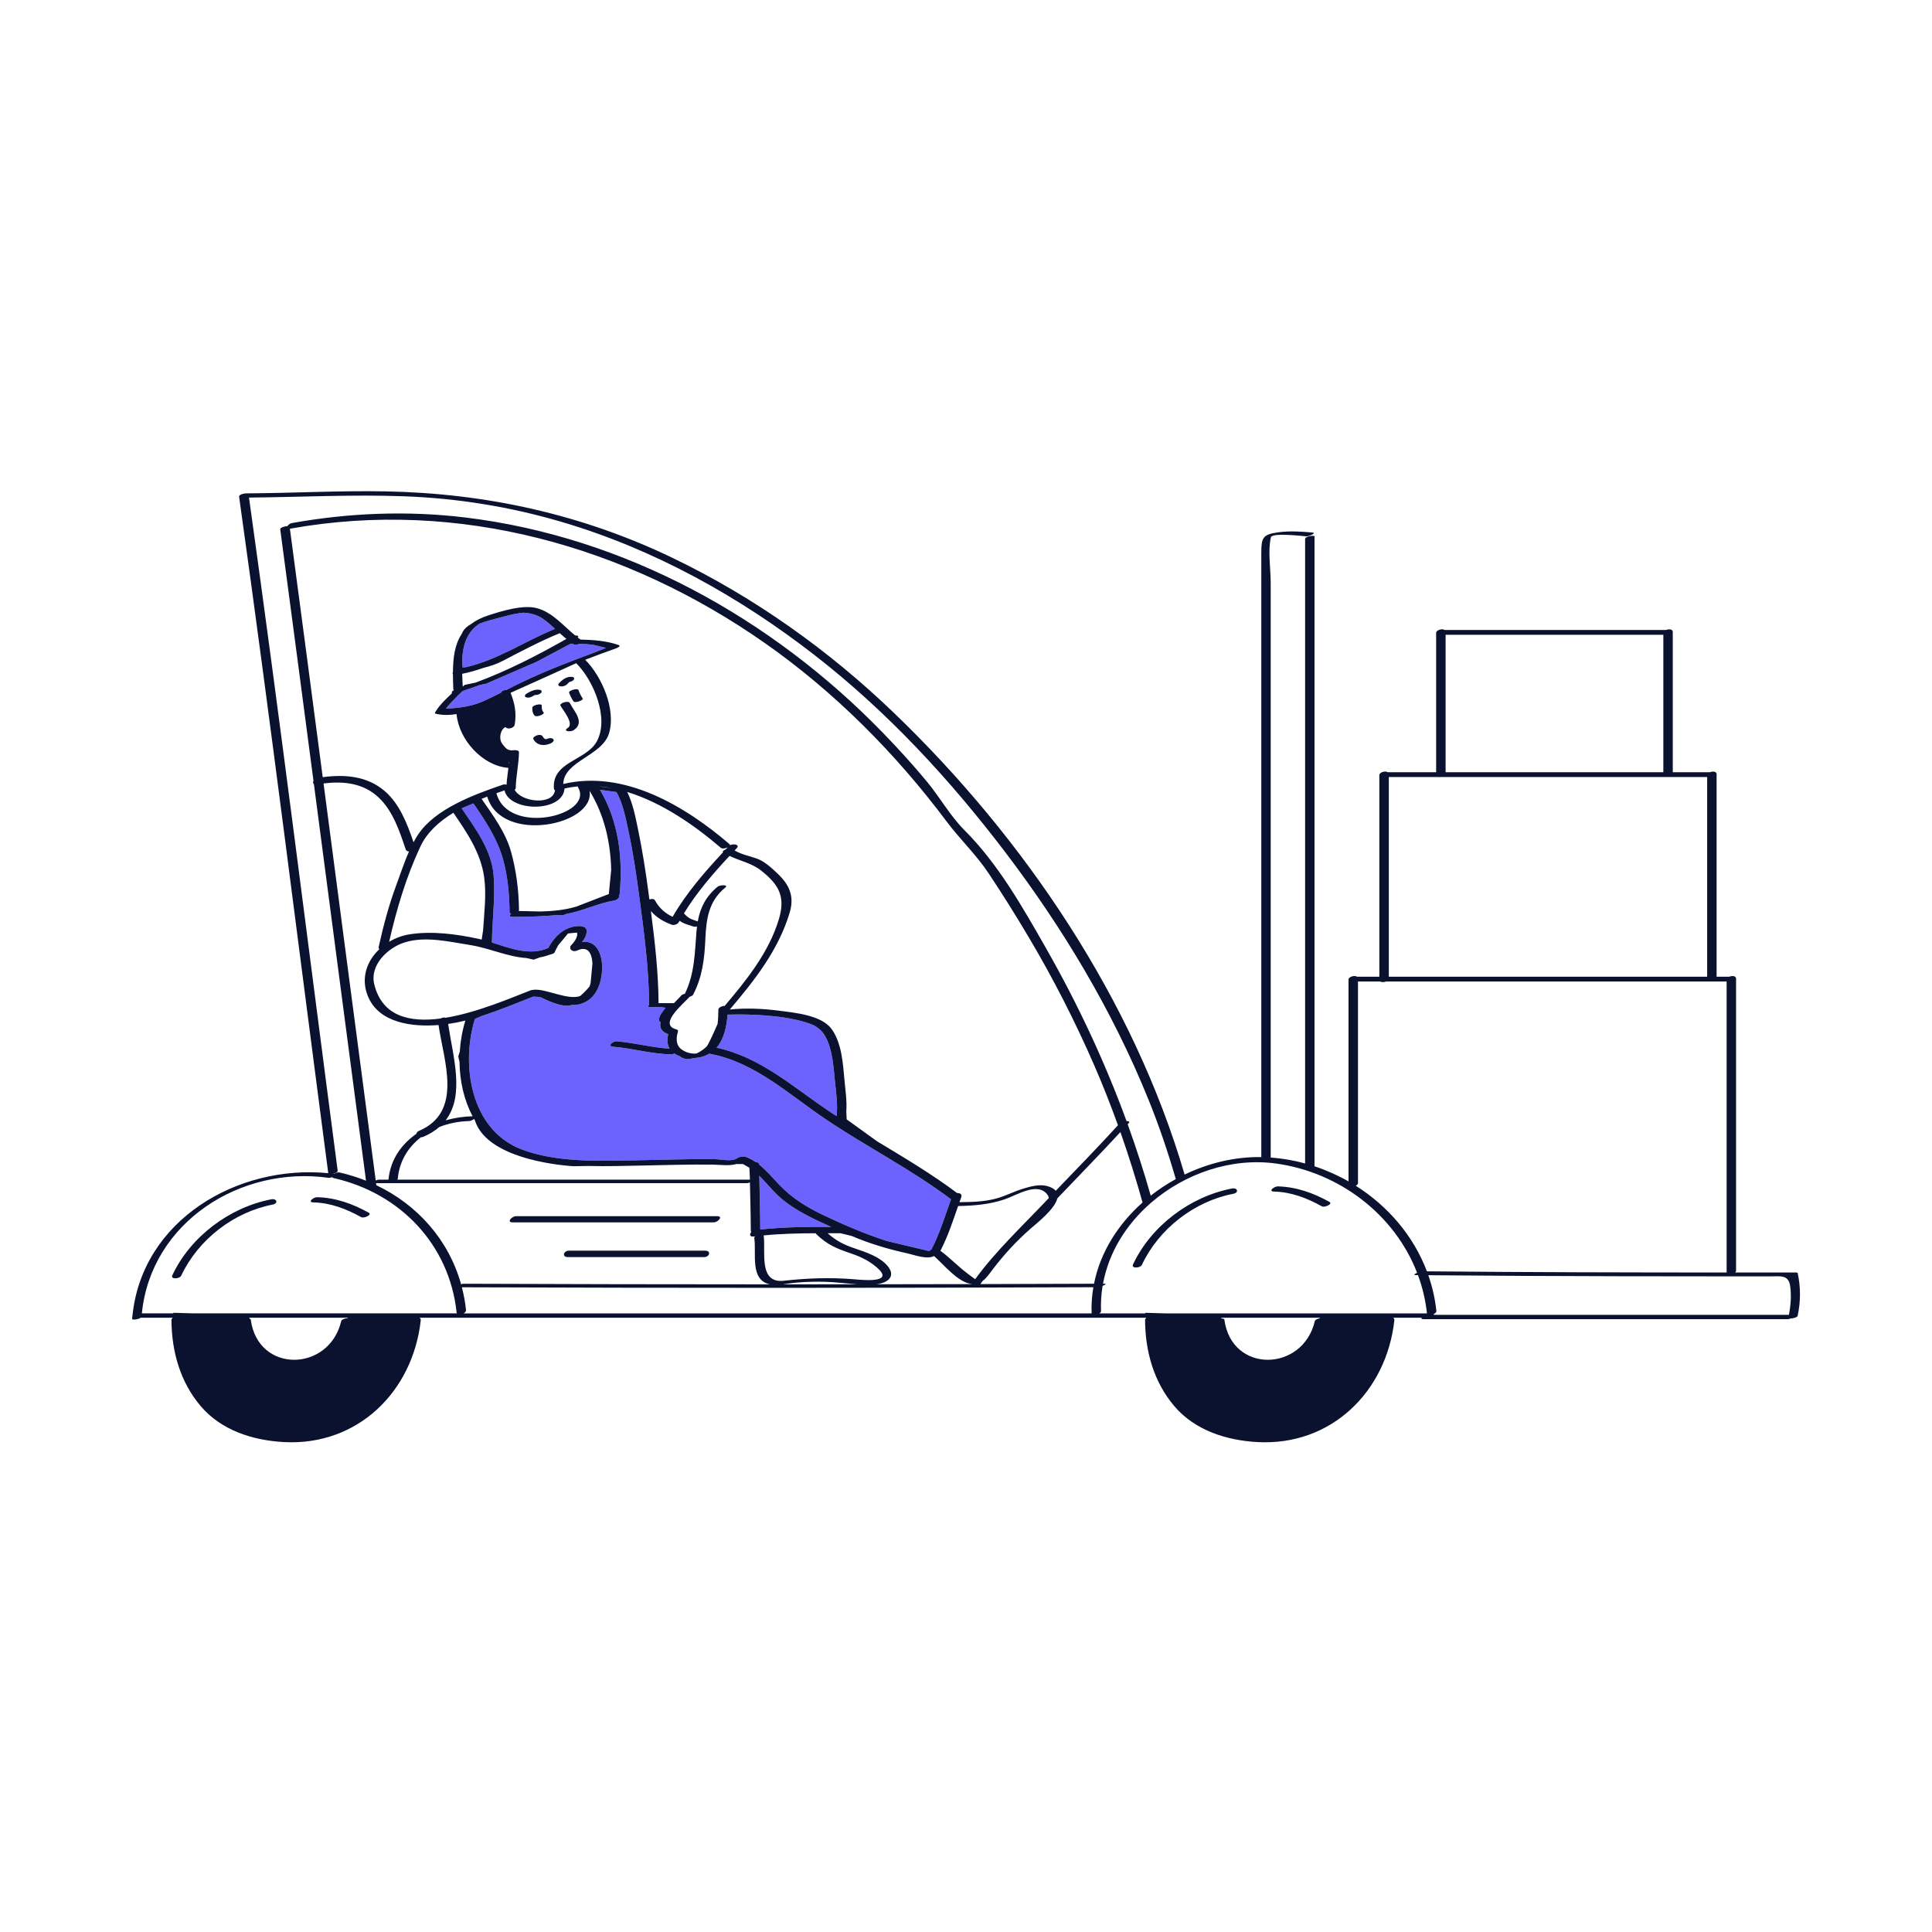 <?xml version="1.0" standalone="no"?>
<svg version="1.1" id="Layer_1" xmlns="http://www.w3.org/2000/svg" xmlns:xlink="http://www.w3.org/1999/xlink" x="0px" y="0px" width="595.28px" height="595.28px" viewBox="0 0 595.28 595.28" enable-background="new 0 0 595.28 595.28" xml:space="preserve">
<path id="color_x5F_2" fill="#6c63ff" d="M142.52,205.647c-0.034-0.555-0.083-1.55-0.095-2.732
	c0.271-4.304,1.457-8.231,5.312-10.746c2.044-0.795,4.504-1.426,6.811-2.016c0.673-0.172,1.334-0.341,1.968-0.511
	c1.774-0.473,3.415-0.728,4.785-0.866c2.165,0.125,4.213,0.667,5.905,1.835c1.363,0.94,2.601,2.03,3.821,3.145
	c-9.215,3.751-17.788,9.63-27.542,11.835C143.091,205.62,142.759,205.638,142.52,205.647z M148.792,216.115
	c1.873-0.83,3.712-1.737,5.542-2.665c0.208-0.542,0.991-0.894,1.709-0.871c0.488-0.25,0.977-0.5,1.465-0.748
	c8.075-4.103,16.634-7.476,25.187-10.601l4.042-1.617l-3.924-0.934c-1.406-0.18-2.825-0.278-4.227-0.333
	c-0.649,0.268-1.446,0.427-1.817,0.187c-0.102-0.065-0.196-0.14-0.296-0.207h-0.628l-10.557,5.608l-15.465,6.714l-1.979,0.417
	c-1.738,0.65-3.491,1.264-5.259,1.84l-1.372,1.257c-0.644,0.657-1.282,1.321-1.905,1.998c-0.647,0.703-1.34,1.4-1.915,2.167
	c2.51-0.066,7.018-0.416,10.768-1.951C148.37,216.286,148.583,216.208,148.792,216.115z M233.957,362.278
	c0.081,5.524,0.272,11.045,0.293,16.57c7.229-0.817,14.565-0.845,21.853-0.826c-5.13-2.281-10.347-4.727-14.666-8.148
	C238.698,367.705,236.463,364.798,233.957,362.278z M257.762,343.88c0.439-3.371-0.166-7.324-0.475-10.438
	c-0.457-4.601-0.754-10.412-3.207-14.485c-0.751-1.247-1.884-2.224-3.223-3.005c-6.798-2.965-17.723-3.387-23.327-3.387
	c-1.43,0-2.591,0.027-3.371,0.052c-0.242,3.674-1.087,7.552-3.378,10.188c13.468,2.913,23.343,11.939,34.503,19.456
	C256.103,342.812,256.936,343.34,257.762,343.88z M293.009,369.515c-12.256-9.239-25.954-16.146-38.654-24.699
	c-11.307-7.614-21.589-17.386-35.397-20.082c-0.142-0.028-0.26-0.066-0.366-0.11c-0.827,0.491-1.756,0.882-2.833,1.118
	c-0.679,0.149-1.381,0.239-2.083,0.274c-0.638,0.189-1.296,0.311-1.957,0.311c-0.806,0-1.568-0.361-2.257-0.882
	c-0.611-0.218-1.173-0.5-1.672-0.846c-0.303,0.148-0.624,0.246-0.892,0.244c-6.173-0.052-11.889-1.842-18-2.333
	c-1.958-0.157,0.001-1.754,1.121-1.664c5.536,0.445,10.792,1.948,16.313,2.263c-0.699-1.13-0.911-2.613-0.426-4.455
	c-2.232-0.806-2.741-2.139-2.355-3.654c-0.035-0.028-0.076-0.068-0.108-0.089c-0.227-0.151-0.366-0.382-0.401-0.668
	c-0.119-0.965,1.159-2.678,2.038-3.726l-1.6-0.246c-1.098,0-2.195,0-3.292,0c-0.563,0-0.619-0.347-0.178-0.63
	c-0.071-11.149-1.571-22.441-3.049-33.47c-0.897-6.692-1.873-13.396-3.296-20c-0.868-4.026-1.684-8.465-3.711-12.127l-5.11-0.705
	c5.787,9.756,7.122,21.043,6.065,32.285c-0.013,0.141-0.105,0.265-0.242,0.375c0.403,0.366-0.416,1.299-1.41,1.464
	c-5.046,0.837-9.698,3.243-14.723,4.125l-1.059,0.409l-1.9-0.042c-4.552,0.438-9.103,0.527-13.684,0.53
	c-1.113,0.001-0.936-0.521-0.381-0.971c-0.294-0.057-0.497-0.199-0.5-0.448c-0.062-5.369-0.565-11.146-2.026-16.336
	c-1.799-6.391-5.404-11.78-9.114-17.194l-3.634,1.53c4.211,6.103,9.19,12.883,9.841,20.471c0.033,0.379,0.043,0.758,0.067,1.138
	c0.042,0.229,0.065,0.377,0.07,0.413l0.011,0.075l-0.012,0.075l-0.026,0.173c0.293,6.256-0.527,12.501-0.611,18.76
	c-0.001,0.076-0.024,0.149-0.057,0.22c5.7,1.792,11.618,4.176,17.293,1.749c0.036-0.016,0.073-0.024,0.109-0.037
	c1.819-3.367,4.446-6.13,8.478-6.698c1.091-0.154,3.3-0.196,3.354,1.408c0.043,1.277-0.618,2.435-1.422,3.429
	c5.636-0.738,7.064,6.235,5.741,11.787c-0.859,3.601-2.911,6.565-6.686,7.431c-0.749,0.172-1.492,0.217-2.232,0.189
	c-0.418,0.154-0.906,0.239-1.464,0.239c-2.425,0-5.799-1.462-8.078-2.611c-0.645-0.113-1.292-0.185-1.943-0.182
	c-0.134,0-0.254-0.011-0.365-0.029c-5.246,2.037-10.476,4.247-15.843,5.959l-2.138,0.938c-4.424,14.222-1.257,34.184,14.324,40.153
	c10.707,4.102,23.619,3.587,34.916,3.404c5.422-0.088,10.843-0.268,16.266-0.335c2.946-0.037,5.912-0.125,8.856-0.004
	c1.833,0.075,5.063,0.836,6.608-0.415c0.311-0.251,1.012-0.389,1.616-0.385c0.291-0.055,0.551-0.066,0.719-0.004
	c1.181,0.434,2.239,1.012,3.222,1.681c0.565,0.012,1.043,0.242,1.061,0.781c2.265,1.791,4.149,4.059,6.197,6.216
	c3.992,4.207,8.732,7.06,13.966,9.528c6.376,3.007,12.614,5.665,19.076,7.765l13.229,3.154c0.085-0.205,0.319-0.384,0.623-0.523
	c0.019-0.053,0.033-0.105,0.063-0.162c2.516-4.885,4.105-10.138,5.958-15.292C293.02,369.52,293.014,369.518,293.009,369.515z"></path>
<path id="color_x5F_1" d="M164.764,220.516c-0.683-0.72-0.753-1.5-0.754-2.453c-0.001-0.888,2.897-1.332,2.897-0.776
	c0,0.8-0.003,1.6,0.58,2.214C168.001,220.044,165.306,221.087,164.764,220.516z M172.677,217.397
	c0.723,1.38,4.366,5.574,2.236,6.923c-1.651,1.045,0.915,1.247,1.759,0.712c3.688-2.334,0.327-5.695-1.097-8.411
	C175.098,215.71,172.304,216.686,172.677,217.397z M178.241,212.621c-0.242-0.712-3.111,0.148-2.897,0.776
	c0.326,0.958,0.776,1.823,1.333,2.667c0.487,0.738,3.151-0.392,2.897-0.776C179.017,214.443,178.567,213.579,178.241,212.621z
	 M174.62,210.911c0.218-0.218,0.438-0.434,0.667-0.642c0.041-0.037,0.116-0.1,0.184-0.155c0.547-0.095,1.305-0.421,1.437-0.955
	c0.164-0.657-0.886-0.639-1.249-0.615c-1.375,0.089-2.431,0.968-3.36,1.896c-0.42,0.419-0.355,0.892,0.273,1.019
	C173.218,211.591,174.141,211.389,174.62,210.911z M164.722,214.182c0.031-0.015,0.063-0.026,0.093-0.04
	c0.631,0.048,1.343-0.158,1.804-0.565c0.455-0.402,0.327-0.901-0.273-1.019c-1.463-0.288-2.835,0.422-4.062,1.132
	c-0.395,0.229-0.876,0.832-0.256,1.125c0.629,0.298,1.486,0.055,2.052-0.272C164.288,214.423,164.535,214.273,164.722,214.182z
	 M168.531,227.663c-0.281,0.13-0.217,0.138-0.452,0.081c-0.356-0.087-0.674-0.486-0.838-0.79c-0.321-0.595-1.079-0.581-1.666-0.423
	c-0.342,0.092-1.543,0.623-1.231,1.2c1.102,2.038,3.405,2.21,5.377,1.291c0.399-0.186,1.203-0.745,0.745-1.27
	C170.025,227.25,169.05,227.421,168.531,227.663z M157.929,376.625c20.667,0,41.333,0,62,0c1.251,0,3.019-1.899,1.059-1.899
	c-20.667,0-41.333,0-62,0C157.737,374.726,155.969,376.625,157.929,376.625z M217.272,385.351c-14,0-28,0-42,0
	c-1.604,0-2.266,1.983-0.294,1.983c14,0,28,0,42,0C218.583,387.334,219.245,385.351,217.272,385.351z M83.574,369.529
	c-12.844,2.474-24.906,11.512-30.477,23.404c-0.636,1.356,2.275,1.104,2.722,0.15c5.205-11.11,16.153-19.609,28.19-21.929
	C85.813,370.808,85.332,369.19,83.574,369.529z M113.615,373.654c-4.96-2.759-10.205-4.637-15.92-4.777
	c-1.062-0.026-3.099,1.55-1.14,1.598c5.307,0.131,10.157,2.003,14.746,4.556C112.104,375.476,114.782,374.304,113.615,373.654z
	 M379.574,366.196c-12.844,2.474-24.906,11.512-30.477,23.404c-0.636,1.356,2.275,1.104,2.722,0.15
	c5.205-11.11,16.153-19.609,28.19-21.929C381.813,367.475,381.332,365.857,379.574,366.196z M409.615,370.321
	c-4.96-2.759-10.205-4.637-15.92-4.777c-1.062-0.026-3.099,1.55-1.14,1.598c5.307,0.131,10.157,2.003,14.746,4.556
	C408.104,372.143,410.782,370.971,409.615,370.321z M553.887,405.419c-0.099,0.467-1.359,0.819-2.174,0.823
	c-0.314,0.131-0.632,0.22-0.859,0.22c-37.38,0-74.76,0-112.141,0c-0.753,0-0.869-0.202-0.681-0.449c-2.931,0-5.862,0-8.794,0
	c0.267,0.157,0.43,0.422,0.386,0.813c-2.432,21.951-19.43,38.732-42.167,37.501c-9.518-0.516-19.286-3.587-25.636-11.082
	c-6.334-7.477-8.919-16.768-9.01-26.45c-0.002-0.268,0.114-0.497,0.299-0.683l-0.015-0.1c-37.745,0-75.49,0-113.235,0
	c-36.869,0-73.737,0-110.606,0c0.267,0.157,0.43,0.422,0.386,0.813c-2.432,21.951-19.43,38.732-42.167,37.501
	c-9.518-0.516-19.286-3.587-25.636-11.082c-6.334-7.477-8.919-16.768-9.01-26.45c-0.003-0.318,0.162-0.582,0.41-0.782
	c-3.295,0-6.591,0-9.886,0c-0.713,0.568-2.668,0.73-2.64,0.374c0.014-0.175,0.041-0.343,0.057-0.517
	c-0.094-0.085-0.068-0.201,0.036-0.328c2.89-29.618,32.417-46.803,60.343-44.064c-0.001-0.004-0.004-0.007-0.005-0.012
	c-9.131-69.469-17.736-139.014-27.463-208.404c-0.101-0.717,1.603-1.044,2.056-1.046c14.363-0.063,28.713-0.882,43.081-0.615
	c30.857,0.574,60.484,7.07,88.369,20.477c25.185,12.108,48.132,28.431,68.267,47.786c40.287,38.727,73.749,88.337,89.546,142.238
	c7.416-3.566,15.579-5.52,23.629-5.388c0-41.203,0-82.406,0-123.609c0-20.801,0-41.602,0-62.403c0-4.795,0.394-5.828,5.189-6.481
	c3.472-0.474,7.105-0.254,10.583,0.066c1.446,0.133-1.269,1.231-1.882,1.175c-1.573-0.145-10.58-1.161-10.924,0.285
	c-0.996,4.18-0.068,9.698-0.068,14c0,4.566,0,9.132,0,13.697c0,18.125,0,36.25,0,54.375c0,36.344,0,72.688,0,109.031
	c3.605,0.273,7.155,0.889,10.602,1.831c0-64.14,0-128.28,0-192.42c0-0.825,2.897-1.24,2.897-0.776c0,64.69,0,129.38,0,194.07
	c3.649,1.207,7.162,2.771,10.477,4.658c0-20.729,0-41.458,0-62.187c0-0.873,1.872-1.405,2.613-0.888c2.296,0,4.591,0,6.887,0
	c0-20.704,0-41.408,0-62.112c0-0.873,1.872-1.405,2.613-0.888c4.962,0,9.925,0,14.887,0c0-14.314,0-28.629,0-42.943
	c0-0.873,1.873-1.406,2.614-0.889c22.737,0,45.475,0,68.211,0c0.713-0.296,1.664-0.293,1.976,0.208
	c0.006,0.009,0.014,0.018,0.019,0.027c0.055,0.099,0.094,0.209,0.094,0.347c0,14.417,0,28.833,0,43.25c3.804,0,7.608,0,11.412,0
	c0.711-0.295,1.662-0.293,1.975,0.206c0.006,0.01,0.014,0.019,0.02,0.029c0.054,0.099,0.093,0.21,0.093,0.348
	c0,20.806,0,41.611,0,62.417c1.304,0,2.608,0,3.912,0c0.711-0.295,1.662-0.293,1.975,0.206c0.006,0.01,0.014,0.019,0.02,0.029
	c0.054,0.099,0.093,0.21,0.093,0.348c0,30,0,60,0,90c0,0.209-0.109,0.399-0.284,0.56c6.256,0.002,12.512,0.004,18.768,0.004
	c0.121,0,0.47,0.02,0.508,0.201C554.845,396.696,554.823,401.017,553.887,405.419z M445.415,237.94c22.362,0,44.725,0,67.087,0
	c0-14.12,0-28.241,0-42.361c-22.362,0-44.725,0-67.087,0C445.415,209.7,445.415,223.82,445.415,237.94z M427.915,300.94
	c32.696,0,65.392,0,98.087,0c0-20.509,0-41.02,0-61.529c-27.333,0-54.667,0-82,0c-0.272,0.045-0.544,0.048-0.782,0
	c-5.102,0-10.203,0-15.305,0C427.915,259.92,427.915,280.43,427.915,300.94z M417.731,365.35
	c9.885,6.23,17.774,15.398,21.922,26.366c30.796,0.293,61.595,0.354,92.393,0.365c-0.026-0.076-0.044-0.159-0.044-0.253
	c0-29.806,0-59.612,0-89.417c-34.971,0-69.941,0-104.912,0c-0.599,0.249-1.371,0.291-1.788,0c-2.296,0-4.591,0-6.887,0
	c0,20.704,0,41.408,0,62.112C418.415,364.865,418.126,365.155,417.731,365.35z M104.04,360.69c0.056,0.427-0.63,0.793-1.349,0.97
	c0.089,0.011,0.178,0.02,0.267,0.032c0.508-0.321,1.179-0.545,1.627-0.443c2.83,0.64,5.564,1.499,8.19,2.545
	c-5.383-40.736-10.708-81.48-16.06-122.221c-0.314-0.195-0.326-0.578-0.125-0.955c-3.396-25.854-6.801-51.707-10.247-77.554
	c-0.066-0.495,1.368-0.933,2.243-0.967c0.224-0.403,0.76-0.827,1.391-0.94c17.543-3.138,35.55-3.856,53.262-1.726
	c49.214,5.919,94.497,30.998,128.796,66.354c4.708,4.854,9.269,9.854,13.58,15.066c3.898,4.713,7.226,10.617,11.52,14.911
	c10.395,10.395,17.859,23.581,25.123,36.326c9.756,17.118,18.106,34.904,24.847,53.334c0.639-0.003,1.086,0.17,0.703,0.593
	c-0.116,0.128-0.236,0.253-0.353,0.381c2.62,7.234,4.992,14.568,7.101,22c2.428-1.908,5.024-3.615,7.744-5.106
	c-0.009-0.017-0.023-0.031-0.028-0.05c-2.417-8.316-5.2-16.529-8.456-24.557c-11.069-27.296-26.319-52.756-44.129-76.175
	c-17.039-22.405-36.32-43.257-58.585-60.572c-23.404-18.201-49.82-32.867-78.364-41.219c-15.702-4.594-31.715-7.185-48.066-7.795
	c-15.998-0.597-31.961,0.248-47.953,0.389C86.387,222.36,94.954,291.562,104.04,360.69z M142.07,395.696
	c0.292-0.092,0.545-0.154,0.675-0.153c31.486,0.12,62.972,0.179,94.458,0.183c-6.238-1.375-4.081-9.413-4.801-14.303
	c-0.025-0.173,0.107-0.338,0.321-0.483c-0.138,0.017-0.277,0.028-0.415,0.046c-1.379,0.18-1.435-0.737-0.826-1.38
	c-0.091-0.118-0.147-0.265-0.148-0.449c-0.018-4.944-0.179-9.887-0.271-14.83c-0.377,0.132-0.728,0.228-0.889,0.228
	c-38.1,0-76.199,0-114.299,0c0.027,0.208,0.055,0.417,0.082,0.626C128.635,371.224,138.248,382.03,142.07,395.696z M344.461,346.706
	c-2.217-6.166-4.614-12.269-7.228-18.28c-5.935-13.649-12.709-26.927-20.308-39.727c-3.958-6.668-8.068-13.247-12.372-19.698
	c-3.859-5.785-8.744-10.357-12.888-15.891c-15.737-21.017-34.515-39.931-56.057-55.013c-42.54-29.784-94.354-44.473-146.002-35.236
	c-0.105,0.019-0.197,0.028-0.286,0.036c3.401,25.518,6.763,51.04,10.116,76.564c6.778-0.901,13.633-0.389,19.064,4.247
	c4.626,3.948,6.978,10.125,8.916,15.802c0.432-0.796,0.884-1.583,1.389-2.346c5.315-8.021,17.433-12.401,26.083-15.37
	c0.525-0.18,0.915-0.131,1.18,0.021c0.115-1.749,0.366-3.487,0.581-5.228c-0.051,0.005-0.097,0.006-0.133,0.003
	c-7.905-0.672-15.148-8.729-15.839-16.526c-0.001-0.017,0.006-0.033,0.007-0.049c-2.157,0.354-4.313,0.39-6.411-0.092
	c-0.142-0.032-0.345-0.155-0.247-0.335c0.059-0.107,0.131-0.208,0.193-0.314l-0.059-0.003l0.138-0.127
	c1.26-2.069,3.212-3.87,5.013-5.583c-0.267-0.208-0.094-0.615,0.574-0.929c-0.124-0.051-0.206-0.126-0.209-0.233
	c-0.063-1.594-0.116-3.158-0.12-4.674c-0.137-0.177-0.125-0.427,0.003-0.682c0.037-4.502,0.583-8.566,2.746-11.78
	c0.094-0.245,0.196-0.474,0.31-0.678c0.492-0.885,1.363-1.627,2.474-2.268c1.402-1.075,3.142-1.982,5.309-2.688
	c4.083-1.33,10.828-3.438,15.16-2.209c4.714,1.336,7.934,5.303,11.652,8.376c0.725-0.02,1.325,0.158,0.761,0.609
	c0.293,0.227,0.591,0.446,0.893,0.657c3.873,0.082,8.115,0.387,11.779,1.7c0.767,0.275-0.394,0.847-0.674,0.946
	c-3.236,1.151-6.458,2.342-9.663,3.575c5.203,5.211,9.463,15.274,7.389,22.536c-2.032,7.11-13.993,8.616-14.145,15.74
	c18.742-4.46,37.53,6.779,51.255,18.557c0.11,0.095,0.142,0.199,0.124,0.307c1.038-0.54,3.146-0.22,2.055,0.938
	c-0.213,0.226-0.424,0.454-0.637,0.681c2.235,1.298,4.467,1.642,6.934,2.533c2.317,0.837,4.571,2.957,6.339,4.628
	c3.643,3.443,5.186,7.006,3.702,11.979c-3.435,11.506-10.811,20.852-18.453,29.87c5.028-0.533,10.288-0.272,15.27,0.376
	c4.727,0.616,12.917,1.344,16.051,5.573c3.119,4.208,3.553,10.63,3.995,15.665c0.26,2.96,0.826,6.552,0.575,9.796
	c0.07,1.187,0.105,2.041,0.119,2.437l9.373,6.759c8.382,5.052,16.794,10.05,24.647,15.933c0.833-0.047,1.623,0.366,1.286,1.281
	c-0.189,0.513-0.372,1.027-0.555,1.542c0.035-0.005,0.07-0.01,0.098-0.01c3.893-0.032,7.914-0.135,11.679-1.246
	c2.654-0.783,5.102-2.064,7.732-2.872c2.271-0.697,5.097-1.497,7.482-0.848c1.322,0.36,2.18,0.861,2.684,1.459
	C331.719,360.195,338.219,353.563,344.461,346.706z M251.384,379.984c-5.372,0.019-10.755,0.137-16.084,0.665
	c0.698,4.749-1.75,14.843,6.176,13.971c7.357-0.809,14.323-1.068,21.728-0.453c2.206,0.183,12.047,1.269,7.54-3.111
	c-2.367-2.3-5.318-3.758-8.429-4.812c-4.476-1.515-7.423-2.689-10.886-6.069C251.371,380.119,251.361,380.054,251.384,379.984z
	 M137.314,345.182c2.732-0.76,5.557-1.177,8.303-1.246c-2.667-4.987-3.957-10.853-4.033-16.713c-0.236-1.05-0.351-1.613-0.354-1.632
	l-0.025-0.126l0.46-1.463c0.205-3.288,0.789-6.518,1.716-9.537c-1.747,0.425-3.514,0.773-5.304,1.031
	C139.558,325.482,143.295,337.447,137.314,345.182z M119.898,290.181c1.934-1.154,4.108-1.96,6.36-2.31
	c6.923-1.074,14.387-0.06,21.197,1.402c0.319,0.068,0.64,0.149,0.961,0.229l0.424-2.782c0.349-5.465,1.073-11.031,0.339-16.41
	c-1.024-7.516-5.285-13.766-9.486-19.883c-4.358,2.666-8.119,6.03-10.186,10.445C125.147,270.186,122.178,280.173,119.898,290.181z
	 M156.812,235.168c0.014-0.135,0.027-0.271,0.041-0.406l-0.171,0.371C156.725,235.144,156.768,235.159,156.812,235.168z
	 M183.878,228.441c3.903-7.111-0.947-18.734-6.321-24.078l-0.652,0.261c-0.143,0.065-11.063,5.042-19.594,8.848
	c1.341,3.324,1.851,6.194,1.287,9.781c-0.186,1.182-2.339,1.597-2.847,0.757c-1.445,0.655-1.878,2.899-1.463,4.257
	c0.044,0.146,0.106,0.29,0.166,0.433c0.479,0.816,1.096,1.507,1.688,2.048c0.564,0.345,1.216,0.525,1.927,0.423
	c0.475-0.068,0.755-0.058,0.9-0.001c0.523,0.008,0.945,0.198,0.937,0.655c-0.064,3.688-0.937,7.312-1,11
	c-0.003,0.191-0.129,0.368-0.322,0.521c2.02,3.867,11.846,4.863,12.416,0.144c0.001-0.01,0.007-0.02,0.008-0.03
	c-0.189-0.076-0.315-0.204-0.332-0.395C169.937,234.619,180.579,234.451,183.878,228.441z M142.425,202.915
	c0.012,1.182,0.062,2.177,0.095,2.732c0.239-0.009,0.571-0.027,0.965-0.056c9.754-2.205,18.326-8.083,27.542-11.835
	c-1.22-1.114-2.458-2.205-3.821-3.145c-1.692-1.168-3.741-1.71-5.905-1.835c-1.371,0.139-3.011,0.394-4.785,0.866
	c-0.634,0.169-1.294,0.338-1.968,0.511c-2.307,0.59-4.767,1.221-6.811,2.016C143.882,194.684,142.696,198.611,142.425,202.915z
	 M148.792,216.115c1.873-0.83,3.712-1.737,5.542-2.665c0.208-0.542,0.991-0.894,1.709-0.871c0.488-0.25,0.977-0.5,1.465-0.748
	c8.075-4.103,16.634-7.476,25.187-10.601l4.042-1.617l-3.924-0.934c-1.406-0.18-2.825-0.278-4.227-0.333
	c-0.649,0.268-1.446,0.427-1.817,0.187c-0.102-0.065-0.196-0.14-0.296-0.207h-0.628l-10.557,5.608l-15.465,6.714l-1.979,0.417
	c-1.738,0.65-3.491,1.264-5.259,1.84l-1.372,1.257c-0.644,0.657-1.282,1.321-1.905,1.998c-0.647,0.703-1.34,1.4-1.915,2.167
	c2.51-0.066,7.018-0.416,10.768-1.951C148.37,216.286,148.583,216.208,148.792,216.115z M174.517,196.863
	c-0.692-0.569-1.363-1.163-2.026-1.768c-3.227,1.292-6.366,2.81-9.492,4.358c-2.935,1.492-5.939,3.033-8.045,4.148
	c-1.941,1.028-4.015,1.704-5.924,2.157c-2.155,0.766-4.358,1.4-6.627,1.855c0.047,1.324,0.119,2.649,0.17,3.948l0.578-0.53
	l3.443-0.725C156.29,206.717,165.524,201.963,174.517,196.863z M152.946,244.405c3.611,13.296,30.164,6.836,25.189-1.748
	c-0.071-0.123-0.104-0.243-0.121-0.36c-1.369,0.135-2.737,0.35-4.104,0.666c0.014,0.07,0.017,0.147,0.006,0.232
	c-0.868,7.186-16.928,6.982-18.481,0.326c-0.028,0.011-0.045,0.027-0.074,0.037C154.577,243.828,153.766,244.113,152.946,244.405z
	 M200.549,280.699c1.21,9.363,2.306,18.851,2.359,28.255c0,0.044-0.012,0.086-0.025,0.128c1.597,0,3.193,0,4.79,0
	c0.887-0.932,1.72-1.758,2.272-2.382c0.219-0.248,0.631-0.409,1.064-0.478c3.013-6.196,3.042-12.41,3.585-19.185
	c0.043-0.535,0.1-1.055,0.164-1.568c-0.393,0.092-0.801,0.12-1.139-0.005c-1.082-0.396-2.264-0.648-3.29-1.181
	c-0.333-0.172-0.634-0.369-0.924-0.578c-0.078,0.14-0.165,0.273-0.241,0.414c-0.366,0.673-1.518,1.061-2.228,0.789
	C204.363,283.926,202.21,282.667,200.549,280.699z M220.781,322.805c13.468,2.913,23.343,11.939,34.503,19.456
	c0.819,0.551,1.652,1.08,2.478,1.62c0.439-3.371-0.166-7.324-0.475-10.438c-0.457-4.601-0.754-10.412-3.207-14.485
	c-0.751-1.247-1.884-2.224-3.223-3.005c-6.798-2.965-17.723-3.387-23.327-3.387c-1.43,0-2.591,0.027-3.371,0.052
	C223.917,316.291,223.071,320.168,220.781,322.805z M234.25,378.849c7.229-0.817,14.565-0.845,21.853-0.826
	c-5.13-2.281-10.347-4.727-14.666-8.148c-2.739-2.17-4.974-5.077-7.48-7.596C234.038,367.802,234.229,373.324,234.25,378.849z
	 M273.151,382.346l13.229,3.154c0.085-0.205,0.319-0.384,0.623-0.523c0.019-0.053,0.033-0.105,0.063-0.162
	c2.516-4.885,4.105-10.138,5.958-15.292c-0.004-0.003-0.01-0.005-0.015-0.008c-12.256-9.239-25.954-16.146-38.654-24.699
	c-11.307-7.614-21.589-17.386-35.397-20.082c-0.142-0.028-0.26-0.066-0.366-0.11c-0.827,0.491-1.756,0.882-2.833,1.118
	c-0.679,0.149-1.381,0.239-2.083,0.274c-0.638,0.189-1.296,0.311-1.957,0.311c-0.806,0-1.568-0.361-2.257-0.882
	c-0.611-0.218-1.173-0.5-1.672-0.846c-0.303,0.148-0.624,0.246-0.892,0.244c-6.173-0.052-11.889-1.842-18-2.333
	c-1.958-0.157,0.001-1.754,1.121-1.664c5.536,0.445,10.792,1.948,16.313,2.263c-0.699-1.13-0.911-2.613-0.426-4.455
	c-2.232-0.806-2.741-2.139-2.355-3.654c-0.035-0.028-0.076-0.068-0.108-0.089c-0.227-0.151-0.366-0.382-0.401-0.668
	c-0.119-0.965,1.159-2.678,2.038-3.726l-1.6-0.246c-1.098,0-2.195,0-3.292,0c-0.563,0-0.619-0.347-0.178-0.63
	c-0.071-11.149-1.571-22.441-3.049-33.47c-0.897-6.692-1.873-13.396-3.296-20c-0.868-4.026-1.684-8.465-3.711-12.127l-5.11-0.705
	c5.787,9.756,7.122,21.043,6.065,32.285c-0.013,0.141-0.105,0.265-0.242,0.375c0.403,0.366-0.416,1.299-1.41,1.464
	c-5.046,0.837-9.698,3.243-14.723,4.125l-1.059,0.409l-1.9-0.042c-4.552,0.438-9.103,0.527-13.684,0.53
	c-1.113,0.001-0.936-0.521-0.381-0.971c-0.294-0.057-0.497-0.199-0.5-0.448c-0.062-5.369-0.565-11.146-2.026-16.336
	c-1.799-6.391-5.404-11.78-9.114-17.194l-3.634,1.53c4.211,6.103,9.19,12.883,9.841,20.471c0.033,0.379,0.043,0.758,0.067,1.138
	c0.042,0.229,0.065,0.377,0.07,0.413l0.011,0.075l-0.012,0.075l-0.026,0.173c0.293,6.256-0.527,12.501-0.611,18.76
	c-0.001,0.076-0.024,0.149-0.057,0.22c5.7,1.792,11.618,4.176,17.293,1.749c0.036-0.016,0.073-0.024,0.109-0.037
	c1.819-3.367,4.446-6.13,8.478-6.698c1.091-0.154,3.3-0.196,3.354,1.408c0.043,1.277-0.618,2.435-1.422,3.429
	c5.636-0.738,7.064,6.235,5.741,11.787c-0.859,3.601-2.911,6.565-6.686,7.431c-0.749,0.172-1.492,0.217-2.232,0.189
	c-0.418,0.154-0.906,0.239-1.464,0.239c-2.425,0-5.799-1.462-8.078-2.611c-0.645-0.113-1.292-0.185-1.943-0.182
	c-0.134,0-0.254-0.011-0.365-0.029c-5.246,2.037-10.476,4.247-15.843,5.959l-2.138,0.938c-4.424,14.222-1.257,34.184,14.324,40.153
	c10.707,4.102,23.619,3.587,34.916,3.404c5.422-0.088,10.843-0.268,16.266-0.335c2.946-0.037,5.912-0.125,8.856-0.004
	c1.833,0.075,5.063,0.836,6.608-0.415c0.311-0.251,1.012-0.389,1.616-0.385c0.291-0.055,0.551-0.066,0.719-0.004
	c1.181,0.434,2.239,1.012,3.222,1.681c0.565,0.012,1.043,0.242,1.061,0.781c2.265,1.791,4.149,4.059,6.197,6.216
	c3.992,4.207,8.732,7.06,13.966,9.528C260.452,377.588,266.69,380.246,273.151,382.346z M239.99,283.198
	c2.055-6.886,0.073-10.522-5.334-14.859c-3.055-2.451-6.591-3.008-9.87-4.63c-5.133,5.52-10.13,11.279-14.053,17.714
	c0.674,0.74,1.416,1.43,2.36,1.804c0.625,0.248,1.264,0.455,1.902,0.664c0.773-4.246,2.509-7.728,6.155-10.713
	c0.627-0.513,3.525-0.688,2.284,0.328c-5.07,4.151-5.829,9.577-6.096,15.747c-0.264,6.094-0.909,11.727-3.771,17.213
	c-0.155,0.297-0.61,0.521-1.115,0.657c-0.04,0.063-0.084,0.126-0.145,0.195c-1.728,1.954-9.565,8.303-3.98,9.833
	c0.397,0.109,0.563,0.278,0.581,0.467c0.014,0.057,0.018,0.118-0.005,0.191c-0.592,1.871-0.738,4.118,1.007,5.46
	c1.252,0.963,3.034,1.508,4.688,1.334c1.357-0.632,2.509-1.538,3.102-2.131c0.487-0.487,2.011-3.792,3.398-6.987
	c0.188-1.504,0.235-3.02,0.245-4.422c0.004-0.657,1.123-1.102,1.968-1.156C230.089,301.907,236.963,293.339,239.99,283.198z
	 M224.197,261.088c-0.691,0.333-1.673,0.502-2.086,0.147c-7.992-6.857-18.093-13.931-28.854-17.217
	c1.739,3.501,2.522,7.628,3.303,11.374c1.378,6.616,2.417,13.301,3.296,20c0.076,0.58,0.152,1.164,0.229,1.745
	c0.666-0.242,1.443-0.221,1.708,0.263c1.312,2.402,3.115,3.965,5.446,5.094c4.22-7.307,9.832-13.771,15.581-19.934
	c-0.018-0.012-0.036-0.022-0.054-0.035c-0.263-0.185,0.221-0.559,0.865-0.831C223.82,261.492,224.008,261.289,224.197,261.088z
	 M188.444,242.823c-1.39-0.264-2.786-0.464-4.188-0.578L188.444,242.823z M148.389,246.135c3.447,5.003,7.369,10.271,9.034,16.19
	c1.63,5.79,2.415,11.954,2.484,17.962c0.002,0.144-0.042,0.278-0.12,0.402l6.813,0.152c3.742-0.097,7.475-0.443,11.015-1.519
	l9.97-3.853l0.73-7.449c-0.201-8.574-2.117-16.939-6.673-24.39c1.906,10.613-27.168,16.613-31.52,1.817
	C149.547,245.669,148.969,245.899,148.389,246.135z M115.321,303.303c2.445,9.927,10.95,11.773,20.436,10.517
	c0.485-0.279,1.104-0.38,1.557-0.229c9.789-1.616,20.315-6.194,26.166-8.453c0.25-0.096,0.502-0.128,0.742-0.118l0.201-0.088
	l0.082,0.049c0.129-0.031,0.264-0.054,0.411-0.054c3.991-0.018,9.968,3.224,13.792,1.994c1.322-1.09,2.396-2.309,2.923-2.948
	c0.128-0.328,0.244-0.681,0.341-1.071l0.566-6.038c-0.111-1.881-0.579-3.569-1.728-4.211l-0.463-0.189
	c-0.664-0.184-1.505-0.082-2.572,0.423c-1.148,0.543-2.352-0.288-2.029-1.085c-0.086-0.076-0.095-0.188,0.068-0.356
	c0.853-0.884,1.809-2.022,2.014-3.286c0.05-0.306,0.035-0.575-0.032-0.803c-1.142,0.063-2.344,0.211-2.807,0.272
	c-0.408,0.515-1.704,2.138-2.936,3.538c-0.423,0.733-0.821,1.48-1.163,2.259c-0.146,0.331-0.763,0.564-1.389,0.68
	c-1.04,0.398-2.07,0.681-3.091,0.856c-0.991,0.381-1.791,0.648-1.864,0.673l-0.131,0.044l-2.227-0.497
	c-5.793-0.362-11.433-3.076-17.405-4.016c-6.426-1.01-13.651-2.781-20.055-0.812C119.582,291.936,113.84,297.291,115.321,303.303z
	 M122.568,363.136c-0.011,0.115-0.073,0.225-0.17,0.327c36.218,0,72.436,0,108.653,0c-0.004-0.265-0.005-0.53-0.009-0.795
	l-0.142-2.877l-1.98-1.132h-2.025c-2.285,0.634-4.73,0.216-7.331,0.181c-7.167-0.097-14.327,0.136-21.492,0.275
	c-5.416,0.105-11.078,0.287-16.735,0.137l-4.61,0.074c-1.118-0.056-26.52-1.49-30.427-14.187c-0.074-0.124-0.146-0.25-0.218-0.375
	c-0.433,0.334-1.105,0.645-1.542,0.654c-3.148,0.069-6.28,0.693-9.158,1.815c-1.323,1.154-2.944,2.175-4.931,3.03
	c-0.252,0.109-0.506,0.147-0.747,0.142C125.813,353.4,123.071,357.684,122.568,363.136z M289.739,385.372
	c2.852,2.092,5.279,4.658,8.084,6.805c0.039,0.03,1.853,1.439,2.643,1.963c6.315-8.667,14.495-16.346,21.807-24.071
	c0.296-0.313,0.597-0.622,0.894-0.935c-0.06-0.371-0.203-0.731-0.464-1.074c-3.044-3.987-9.32,0.162-13.153,1.471
	c-4.626,1.581-9.486,1.974-14.337,2.064c-1.612,4.608-3.118,9.255-5.359,13.608C289.821,385.264,289.78,385.318,289.739,385.372z
	 M99.69,241.386c5.356,40.779,10.686,81.561,16.075,122.336c0.412-0.149,0.804-0.259,0.979-0.259c0.983,0,1.966,0,2.949,0
	c0.598-6.185,3.98-10.892,8.631-14.137c0.006-0.326,0.24-0.662,0.808-0.906c13.615-5.855,7.634-21.342,5.986-32.594
	c-7.933,0.644-18.516-0.524-21.849-9.085c-2.135-5.484-0.188-10.713,3.632-14.305c-0.196-0.129-0.3-0.33-0.236-0.622
	c1.472-6.644,3.168-13.045,5.552-19.417c1.255-3.355,2.354-6.782,3.802-10.047c-0.466-0.025-0.871-0.21-1.01-0.621
	c-1.871-5.539-3.919-11.8-8.273-15.942C111.959,241.243,105.879,240.646,99.69,241.386z M241.231,395.729
	c7.653,0,15.306-0.016,22.959-0.023c-3.42-0.221-6.848-0.7-10.257-0.776c-4.11-0.092-8.093,0.081-12.155,0.72
	C241.602,395.677,241.415,395.703,241.231,395.729z M270.012,395.699c9.786-0.012,19.571-0.024,29.357-0.047
	c0.01-0.014,0.021-0.028,0.03-0.042c-4.162-0.406-8.472-5.844-11.606-8.602c-2.219,1.153-6.183-0.383-8.25-0.836
	c-5.875-1.289-11.639-3-17.167-5.373l-3.407-0.813c-1.313-0.001-2.628-0.003-3.946-0.005c2.586,2.326,4.935,3.516,8.408,4.692
	c3.398,1.15,7.646,2.523,10.04,5.384C276.218,393.342,273.416,395.328,270.012,395.699z M302.077,395.644
	c11.67-0.029,23.34-0.062,35.01-0.107c1.938-9.747,7.456-18.379,14.953-25.034c-2.038-7.301-4.305-14.539-6.82-21.69
	c-6.377,6.904-12.968,13.62-19.444,20.43c-0.801,3.368-6.372,7.688-8.194,9.287c-4.394,3.855-8.145,7.917-11.692,12.564
	c-0.955,1.25-1.829,2.618-3.076,3.535C302.57,394.967,302.315,395.301,302.077,395.644z M107.217,406.013c-10.13,0-20.26,0-30.391,0
	l0.036,0.286c0.223,0.048,0.379,0.145,0.401,0.311c2.244,16.681,24.194,16.147,27.872,0.44c0.118-0.503,1.195-0.869,2-0.898
	L107.217,406.013z M140.808,404.671c-0.06-0.078-0.104-0.167-0.116-0.278c-2.25-20.988-17.452-36.782-37.833-41.393
	c-0.295-0.067-0.462-0.172-0.542-0.296c-0.421,0.145-0.825,0.238-1.046,0.207c-27.098-3.836-54.743,13.634-57.561,41.759
	c3.234,0,6.468,0,9.703,0l-0.026-0.179l6.256,0.179C86.698,404.671,113.752,404.671,140.808,404.671z M336.343,404.671
	c-0.103-2.752,0.093-5.441,0.538-8.058c-64.855,0.261-129.711,0.259-194.567,0.017c0.583,2.258,1.018,4.586,1.275,6.987
	c0.048,0.443-0.295,0.812-0.758,1.054c33.161,0,66.321,0,99.481,0C273.656,404.671,304.999,404.671,336.343,404.671z
	 M406.703,406.013c-10.13,0-20.26,0-30.391,0l0.032,0.257c0.48-0.028,0.868,0.067,0.905,0.339
	c2.244,16.681,24.194,16.147,27.872,0.44c0.093-0.396,0.782-0.707,1.464-0.836L406.703,406.013z M439.669,404.671
	c-0.438-4.103-1.392-8.044-2.771-11.784c-0.231-0.002-0.462-0.003-0.693-0.005c-0.809-0.008-0.287-0.389,0.425-0.715
	c-6.933-17.927-23.942-30.979-43.472-33.667c-13.671-1.882-27.966,3.007-38.408,12.004c-0.059,0.061-0.126,0.118-0.202,0.172
	c-7.459,6.497-12.905,15.104-14.69,24.852c0.138,0,0.275-0.001,0.413-0.001c0.801-0.003,0.202,0.365-0.543,0.673
	c-0.415,2.517-0.59,5.106-0.487,7.754c0.011,0.281-0.2,0.525-0.509,0.717c4.722,0,9.444,0,14.166,0l-0.026-0.179l6.256,0.179
	C385.975,404.671,412.822,404.671,439.669,404.671z M551.189,405.124c0.56-2.915,0.811-5.958,0.383-8.904
	c-0.508-3.492-2.995-2.956-5.858-2.956c-5.181,0-10.362,0-15.543-0.002c-10.43-0.004-20.859-0.012-31.289-0.034
	c-19.6-0.042-39.199-0.137-58.798-0.316c1.229,3.518,2.085,7.207,2.49,11.043c0.038,0.363-0.318,0.674-0.791,0.886
	c0.062,0.078,0.042,0.176-0.04,0.284C478.226,405.124,514.707,405.124,551.189,405.124z" fill="#0a1230"></path>
</svg>